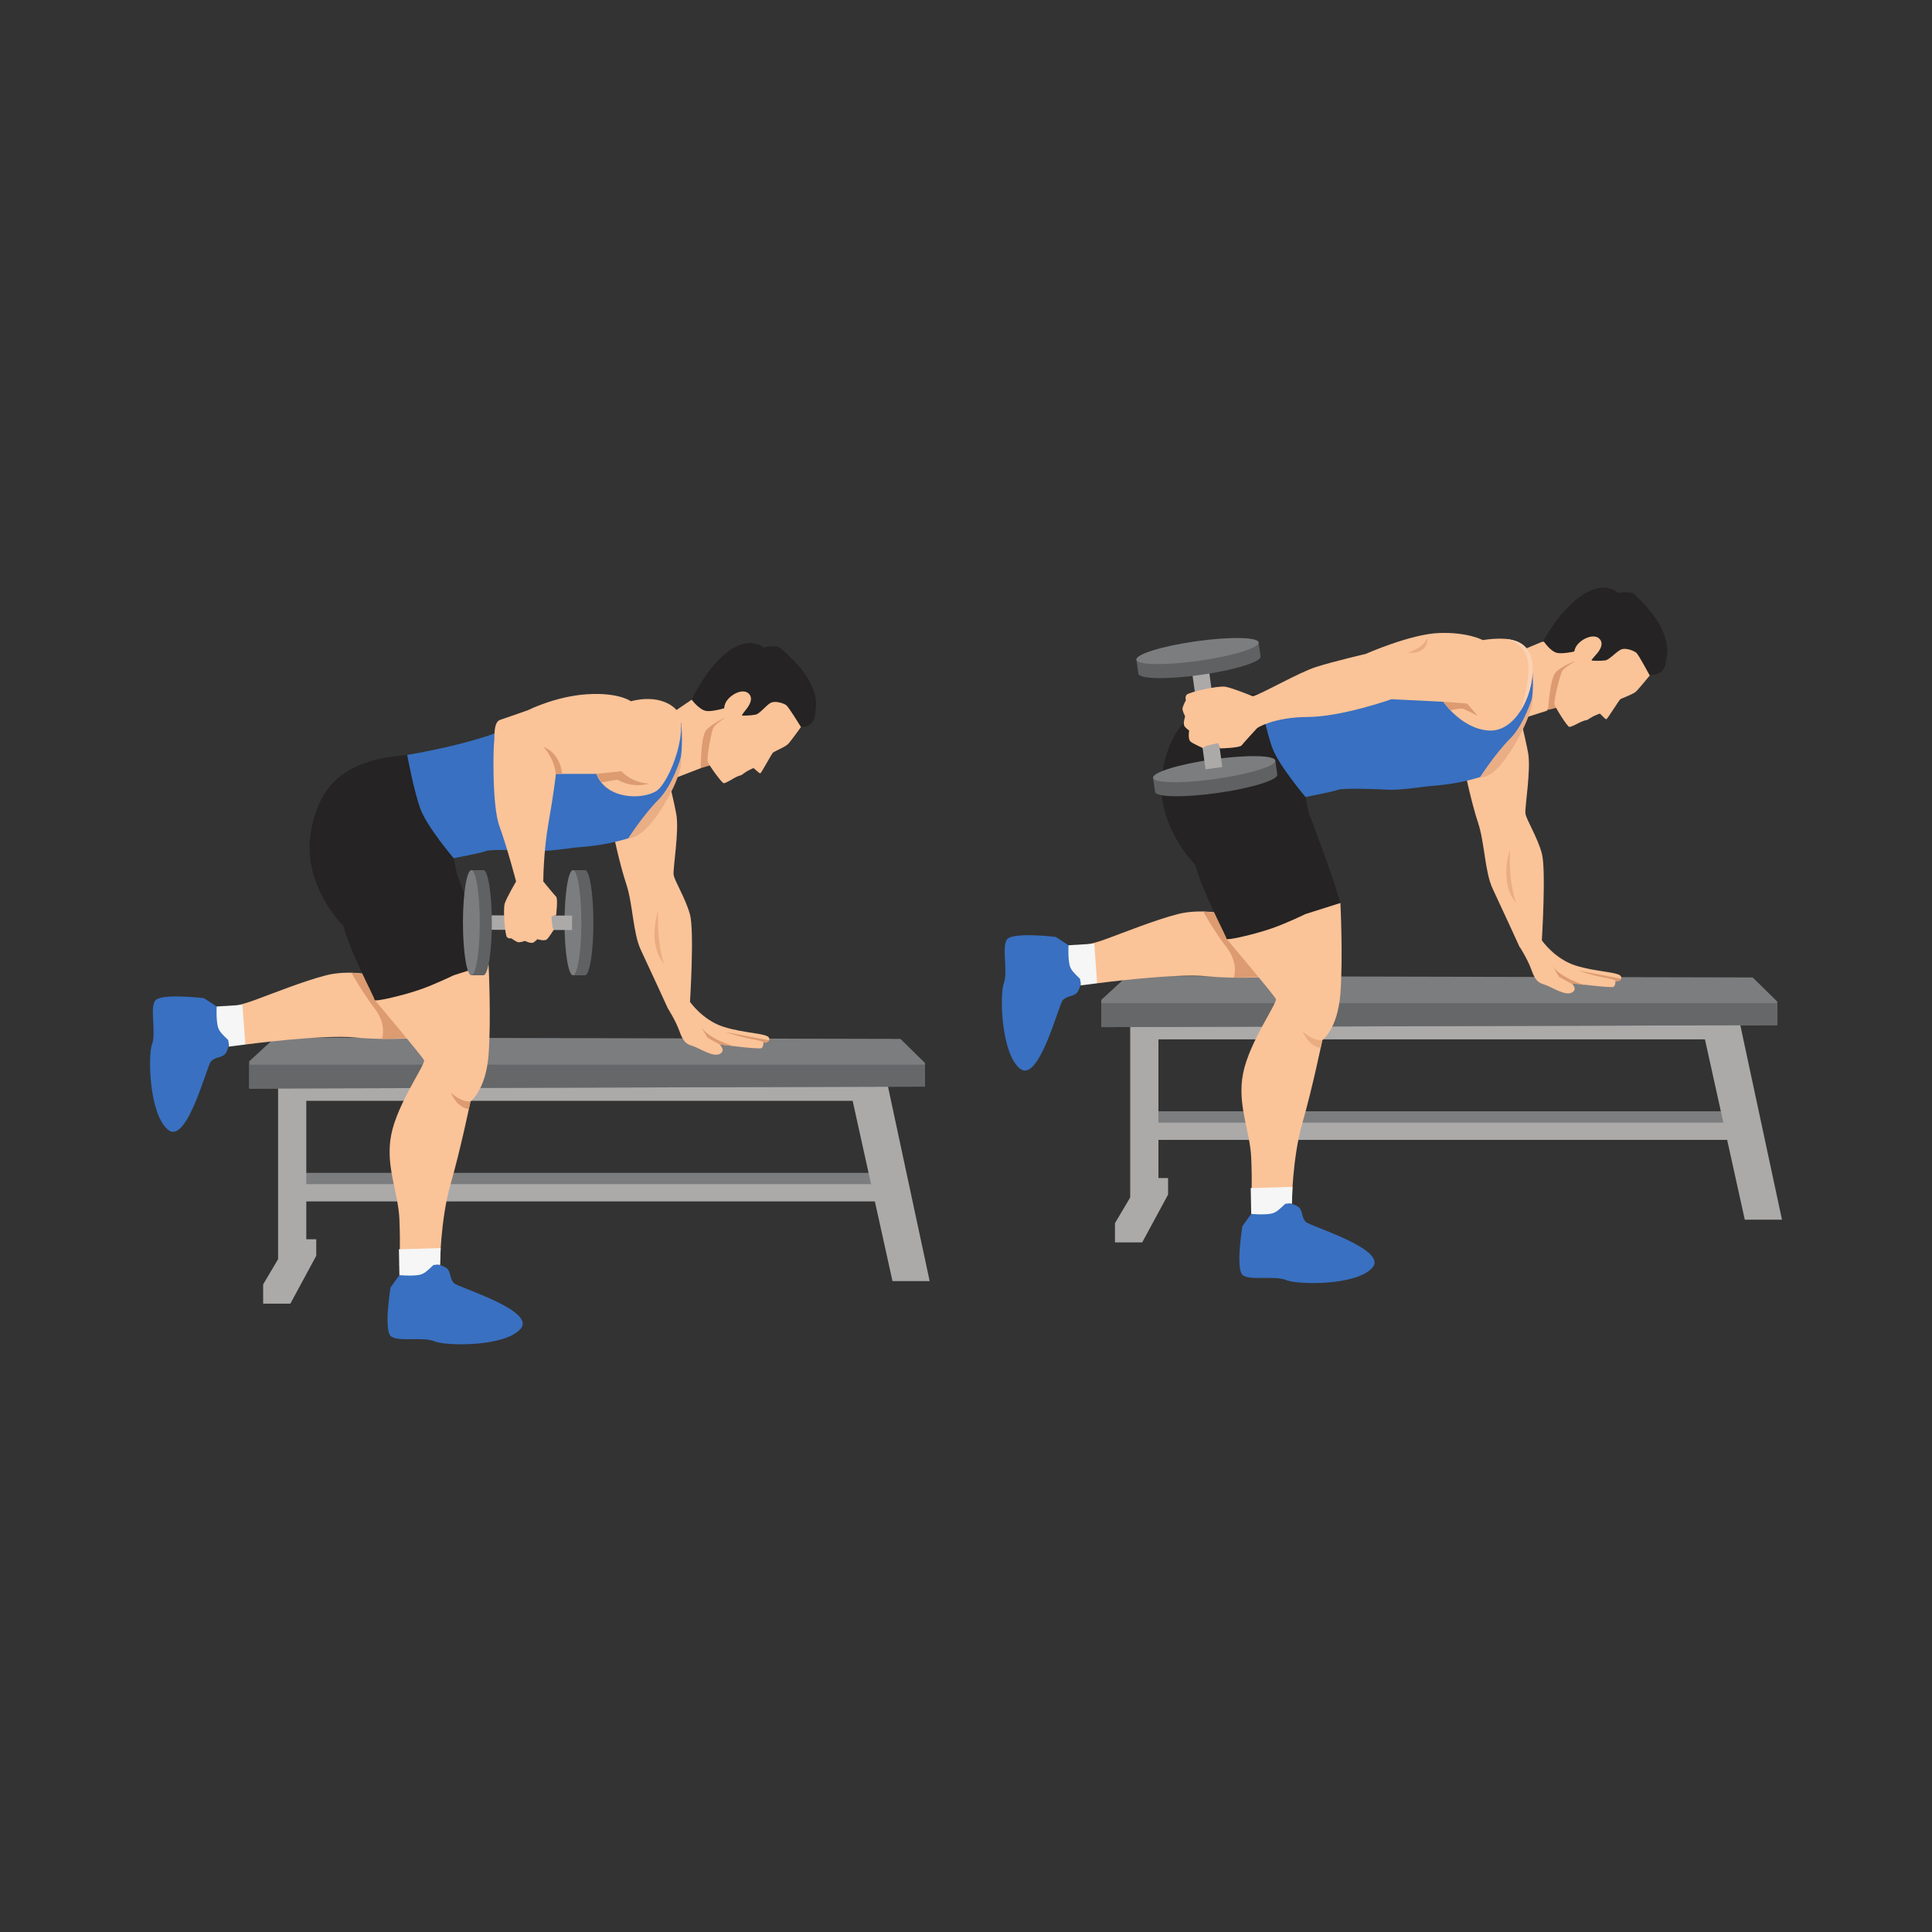 <?xml version="1.0" encoding="UTF-8" standalone="no"?>
<svg
   xmlns:dc="http://purl.org/dc/elements/1.1/"
   xmlns:cc="http://creativecommons.org/ns#"
   xmlns:rdf="http://www.w3.org/1999/02/22-rdf-syntax-ns#"
   xmlns:svg="http://www.w3.org/2000/svg"
   xmlns="http://www.w3.org/2000/svg"
   viewBox="0 0 2666.667 2666.667"
   height="2666.667"
   width="2666.667"
   xml:space="preserve"
   id="svg2"
   version="1.1"><rect x="0" y="0" width="2666.667" height="2666.667" fill="#333333" stroke="none"/><defs
     id="defs6"><clipPath
       id="clipPath60"
       clipPathUnits="userSpaceOnUse"><path
         id="path58"
         d="m 6878.91,10021.2 c -183.29,210.8 -64.15,554.5 -64.15,554.5 -13.75,-371.2 64.15,-554.5 64.15,-554.5" /></clipPath></defs><g
     transform="matrix(1.333,0,0,-1.333,0,2666.667)"
     id="g10"><g
       transform="scale(0.1)"
       id="g12"><g
         transform="scale(1.227)"
         id="g14"><path
           id="path16"
           style="fill:none;fill-opacity:1;fill-rule:nonzero;stroke:none"
           d="M 16300,0 H 0 V 16300 H 16300 V 0" /></g><path
         id="path18"
         style="fill:#606163;fill-opacity:1;fill-rule:nonzero;stroke:none"
         d="M 6057.49,10995 H 5932.61 V 9906.6 h 124.88 c 48.08,0 87.06,243.6 87.06,544.2 0,300.5 -38.98,544.2 -87.06,544.2" /><path
         id="path20"
         style="fill:#7c7d7f;fill-opacity:1;fill-rule:nonzero;stroke:none"
         d="m 6019.68,10450.8 c 0,-300.6 -38.99,-544.2 -87.07,-544.2 -48.09,0 -87.07,243.6 -87.07,544.2 0,300.5 38.98,544.2 87.07,544.2 48.08,0 87.07,-243.7 87.07,-544.2" /><path
         id="path22"
         style="fill:#7c7d7f;fill-opacity:1;fill-rule:nonzero;stroke:none"
         d="m 3054.73,7629.2 h 6014.68 v 231.3 H 3054.73 v -231.3" /><path
         id="path24"
         style="fill:#abaaa9;fill-opacity:1;fill-rule:nonzero;stroke:none"
         d="M 9151.89,7564.9 H 3054.73 v 178.7 h 6097.16 v -178.7" /><path
         id="path26"
         style="fill:#abaaa9;fill-opacity:1;fill-rule:nonzero;stroke:none"
         d="M 2879.44,8857.2 V 6966.8 h 292.14 V 8606.3 H 8828.82 L 9241.25,6740 h 384.95 l -433.06,2020.9 -6313.7,96.3" /><path
         id="path28"
         style="fill:#7c7d7f;fill-opacity:1;fill-rule:nonzero;stroke:none"
         d="m 2848.51,9262.3 -268.09,-247 v -281.9 l 6997.66,20.7 v 243.8 l -254.33,249.8 -6475.24,14.6" /><path
         id="path30"
         style="fill:#656769;fill-opacity:1;fill-rule:nonzero;stroke:none"
         d="m 2580.42,8980.9 v -247.5 l 6997.66,20.7 v 226.8 H 2580.42" /><path
         id="path32"
         style="fill:#fbc398;fill-opacity:1;fill-rule:nonzero;stroke:none"
         d="m 4130.57,9991.4 -250.98,-84.8 c 0,0 -268.08,59.6 -501.79,0 -233.71,-59.6 -563.66,-192.5 -749.26,-260.1 -185.6,-67.6 -261.21,-58.4 -268.08,-83.6 -6.88,-25.2 179.79,-373.5 179.79,-373.5 0,0 803.18,106.8 1140,72.9 336.83,-33.9 728.64,0 728.64,0 l -278.32,729.1" /><path
         id="path34"
         style="fill:#dc9b70;fill-opacity:1;fill-rule:nonzero;stroke:none"
         d="m 3997.24,9755.9 -117.65,150.7 -240.63,26.2 c 0,0 110.03,-200.3 240.63,-369.9 130.61,-169.6 75.7,-315.2 75.7,-315.2 0,0 423.15,12 391.53,10.1 -31.63,-1.9 -349.58,498.1 -349.58,498.1" /><path
         id="path36"
         style="fill:#fbc398;fill-opacity:1;fill-rule:nonzero;stroke:none"
         d="m 3879.59,9651.1 c 0,0 492.64,-583.1 510.97,-624.4 18.33,-41.2 -274.96,-444.5 -339.11,-769.8 -64.16,-325.4 71.85,-591.2 84.04,-875.3 12.19,-284.1 0,-476.6 0,-476.6 h 420.04 c 0,0 4.58,472 109.98,838.6 105.4,366.6 206.22,856.9 206.22,856.9 0,0 159.21,114.1 187.3,483.2 28.08,369.2 0,937.5 0,937.5 0,0 -645.56,77.9 -677.64,64.1 -32.07,-13.7 -501.8,-434.2 -501.8,-434.2" /><path
         id="path38"
         style="fill:#252323;fill-opacity:1;fill-rule:nonzero;stroke:none"
         d="m 4697.59,11118.7 34.37,-167.2 c 0,0 234.83,-605 327.07,-930.3 l -361.44,-114.6 c 0,0 -192.47,-94 -350.57,-148.9 -158.1,-55 -467.43,-130.6 -467.43,-106.6 0,24.1 -247.46,477.8 -323.07,766.5 0,0 -433.05,419.3 -336.82,976.1 96.23,556.7 433.06,749.2 996.72,793.9 563.66,44.7 481.17,-1068.9 481.17,-1068.9" /><path
         id="path40"
         style="fill:#fbc398;fill-opacity:1;fill-rule:nonzero;stroke:none"
         d="m 6347.33,11386.8 c 0,0 68.74,-330 137.49,-536.2 68.73,-206.2 68.73,-508.7 151.22,-682.8 82.49,-174.1 279.54,-604.9 279.54,-604.9 l 229.13,68.7 c 0,0 45.83,733.3 0,902.8 -45.83,169.6 -160.39,348.3 -169.56,412.5 -9.16,64.1 59.58,453.6 27.5,627.8 -32.08,174.1 -107.56,468 -107.56,468 l -389.66,-234.3 -158.1,-421.6" /><path
         id="path42"
         style="fill:#fbc398;fill-opacity:1;fill-rule:nonzero;stroke:none"
         d="m 7162.22,12760.2 -163.99,-111.3 -223.66,-371.2 107.29,-371.5 374.26,145 c 0,0 347.81,544.4 344.84,572.6 -2.96,28.2 -41.09,45.8 -79.99,118.1 -38.91,72.2 -358.75,18.3 -358.75,18.3" /><path
         id="path44"
         style="fill:#3970c1;fill-opacity:1;fill-rule:nonzero;stroke:none"
         d="m 7052.34,12521 c 0,0 37.38,-309.3 -38.23,-501.8 -75.62,-192.5 -103.11,-220 -103.11,-220 0,0 -144.35,-391.8 -405.57,-474.3 -261.21,-82.5 -494.92,-89.3 -549.91,-96.2 -54.99,-6.9 -288.7,-41.3 -405.56,-34.4 -116.86,6.9 -467.43,18.8 -515.55,-0.9 -48.11,-19.7 -336.82,-74.7 -336.82,-74.7 0,0 -274.95,323.1 -343.69,508.7 -68.74,185.6 -137.48,560.2 -137.48,560.2 0,0 673.64,111.4 1031.08,274 357.45,162.5 1024.22,138.5 1079.21,157.4 54.99,18.8 725.63,-98 725.63,-98" /><path
         id="path46"
         style="fill:#fbc398;fill-opacity:1;fill-rule:nonzero;stroke:none"
         d="m 6532.93,12743.4 c 0,0 274.96,86.9 453.68,-71.2 178.72,-158.1 -48.12,-769.9 -192.47,-859.2 -144.35,-89.4 -515.55,-89.4 -618.65,178.7 h -419.31 c 0,0 -20.62,-192.5 -75.61,-501.8 -55,-309.3 -55,-611.8 -55,-611.8 h -281.83 c 0,0 -89.36,343.7 -171.85,570.5 -82.48,226.9 -61.86,859.3 -54.99,879.9 6.87,20.6 -13.75,198.3 61.87,222.9 75.61,24.6 288.7,100.2 288.7,100.2 0,0 285.19,144.3 613.46,165 328.27,20.6 452,-73.2 452,-73.2" /><path
         id="path48"
         style="fill:#dc9b70;fill-opacity:1;fill-rule:nonzero;stroke:none"
         d="m 5627.87,12270.4 c 0,0 105.4,-104.6 128.31,-278.7 h 64.15 c 0,0 -13.74,213.8 -192.46,278.7" /><path
         id="path50"
         style="fill:#dc9b70;fill-opacity:1;fill-rule:nonzero;stroke:none"
         d="m 6175.49,11991.7 258.91,27.5 c 0,0 100.82,-119.2 288.71,-128.3 0,0 -164.98,-55 -329.95,41.2 l -167.62,-28.4 -50.05,88" /><path
         id="path52"
         style="fill:#e9ae86;fill-opacity:1;fill-rule:nonzero;stroke:none"
         d="m 7049.45,12160.5 c 0,0 -83.46,-288 -234.69,-439.2 -151.22,-151.2 -309.33,-396.4 -309.33,-396.4 0,0 148.29,-22.7 369.35,345.4 221.06,368.1 174.67,490.2 174.67,490.2" /><g
         id="g54"><g
           clip-path="url(#clipPath60)"
           id="g56"><path
             id="path62"
             style="fill:#eaad81;fill-opacity:1;fill-rule:nonzero;stroke:none"
             d="m 6695.62,10021.2 h 183.289 v 554.492 H 6695.62 Z" /></g></g><path
         id="path64"
         style="fill:#fbc398;fill-opacity:1;fill-rule:nonzero;stroke:none"
         d="m 6915.58,9562.9 c 0,0 77.9,-121.4 115.71,-224.6 37.81,-103.1 61.36,-140.9 133.79,-161.5 72.43,-20.6 213.34,-120.3 285.52,-85.9 72.18,34.4 0,99.7 0,99.7 0,0 415.87,-55 436.49,-37.8 20.62,17.1 17.19,58.4 17.19,58.4 0,0 79.05,0 58.43,48.1 -20.63,48.1 -254.34,44.7 -470.86,113.4 -216.54,68.8 -347.14,258.9 -347.14,258.9 l -127.17,19.5 -101.96,-88.2" /><path
         id="path66"
         style="fill:#dc9b70;fill-opacity:1;fill-rule:nonzero;stroke:none"
         d="m 7261.57,9367.4 65.3,-108.1 123.73,-68.7 147.27,-18.2 c 0,0 -243.5,66 -336.3,195" /><path
         id="path68"
         style="fill:#dc9b70;fill-opacity:1;fill-rule:nonzero;stroke:none"
         d="m 7904.28,9211.2 c 0,0 10.31,10.3 -120.3,34.3 -130.6,24.1 -271.51,72.2 -271.51,72.2 l 450.68,-84.7 c 0,0 -18.97,-39 -58.87,-21.8" /><path
         id="path70"
         style="fill:#abaaa9;fill-opacity:1;fill-rule:nonzero;stroke:none"
         d="m 5923.22,10375 -866.11,2.6 0.44,149.4 866.11,-2.6 -0.44,-149.4" /><path
         id="path72"
         style="fill:#606163;fill-opacity:1;fill-rule:nonzero;stroke:none"
         d="M 5005.62,10995 H 4880.74 V 9906.6 h 124.88 c 48.09,0 87.07,243.6 87.07,544.2 0,300.5 -38.98,544.2 -87.07,544.2" /><path
         id="path74"
         style="fill:#7c7d7f;fill-opacity:1;fill-rule:nonzero;stroke:none"
         d="m 4967.81,10450.8 c 0,-300.6 -38.98,-544.2 -87.07,-544.2 -48.08,0 -87.07,243.6 -87.07,544.2 0,300.5 38.99,544.2 87.07,544.2 48.09,0 87.07,-243.7 87.07,-544.2" /><path
         id="path76"
         style="fill:#dc9b70;fill-opacity:1;fill-rule:nonzero;stroke:none"
         d="m 4668.88,8692.2 c 0,0 97.45,-100.8 202.85,-91.7 l -16.93,-80.1 c 0,0 -118.41,6.8 -185.92,171.8" /><path
         id="path78"
         style="fill:#3970c1;fill-opacity:1;fill-rule:nonzero;stroke:none"
         d="m 4043.84,6673.5 c 0,0 -73.35,-447.8 5.49,-506.6 78.84,-58.8 332.17,-0.9 448.39,-50.5 116.23,-49.7 725.84,-60.2 892.58,128.3 166.74,188.6 -642.73,428 -688.51,473.2 -45.77,45.2 -31.01,103.4 -67.13,146.6 -36.12,43.3 -226.53,80.8 -226.53,80.8 0,0 -68.19,96.2 -128.23,38 -60.03,-58.1 -236.06,-309.8 -236.06,-309.8" /><path
         id="path80"
         style="fill:#f5f6f5;fill-opacity:1;fill-rule:nonzero;stroke:none"
         d="m 4487.99,6906.1 c 0,0 -56.78,-54.8 -82.54,-73.3 -36.41,-26.2 -67.09,-29.1 -67.09,-29.1 -78.43,-14.1 -202.7,-2.1 -202.7,-2.1 l -5.09,267.3 432.5,13 -6.31,-176.1 c 0,0 4.49,12.1 -68.77,0.3" /><path
         id="path82"
         style="fill:#3970c1;fill-opacity:1;fill-rule:nonzero;stroke:none"
         d="m 2111.78,9669.6 c 0,0 -450.54,54.3 -505.95,-27 -55.4,-81.2 13.14,-331.9 -31.51,-450.1 -44.64,-118.2 -29.38,-727.7 166.07,-886.3 195.45,-158.6 400.32,660.2 443.54,707.9 43.23,47.6 102.04,35.4 143.7,73.3 41.67,37.9 71.13,229.7 71.13,229.7 0,0 93.17,72.2 32.52,129.8 -60.65,57.5 -319.5,222.7 -319.5,222.7" /><path
         id="path84"
         style="fill:#f5f6f5;fill-opacity:1;fill-rule:nonzero;stroke:none"
         d="m 2362.94,9235.7 c 0,0 -57.15,54.4 -76.72,79.3 -27.69,35.3 -31.94,65.8 -31.94,65.8 -17.38,77.8 -10.69,202.5 -10.69,202.5 l 266.83,16.4 29.83,-410.3 -174.69,-22.4 c 0,0 12.31,-4 -2.62,68.7" /><path
         id="path86"
         style="fill:#abaaa9;fill-opacity:1;fill-rule:nonzero;stroke:none"
         d="m 2879.44,6966.8 -154.66,-261.2 v -199.3 h 281.83 l 268.08,495.7 v 171.1 h -219.96 l -175.29,-206.3" /><path
         id="path88"
         style="fill:#dc9b70;fill-opacity:1;fill-rule:nonzero;stroke:none"
         d="m 7511.48,12576.4 c 0,0 -138.33,-63.8 -197.55,-129.6 -59.23,-65.8 -57.81,-395.6 -57.81,-395.6 l 204.67,61.6 50.69,463.6" /><path
         id="path90"
         style="fill:#252323;fill-opacity:1;fill-rule:nonzero;stroke:none"
         d="m 8293.91,12477 c 133.83,-0.4 145.91,117 145.91,117 0,0 0,0 9.5,107.5 9.49,107.5 -60.64,276.7 -184.3,412.9 -123.67,136.1 -203.81,192.7 -203.81,192.7 -70.78,16.3 -155.39,-6.5 -155.39,-6.5 0,0 -132.6,125 -359.22,-36.3 -226.62,-161.2 -384.38,-504.1 -384.38,-504.1 0,0 76.94,-104.4 149.14,-116.5 72.2,-12.2 234.83,41.4 234.83,41.4 0,0 146.7,-264.4 161.95,-262 15.25,2.3 507.71,57.6 507.71,57.6 l 61.51,-6.7 c 4.83,2 10.33,3 16.55,3" /><path
         id="path92"
         style="fill:#fbc398;fill-opacity:1;fill-rule:nonzero;stroke:none"
         d="m 8293.91,12477 c 0,0 -105.9,-147.7 -134.08,-176.6 -28.16,-28.8 -140.81,-75.5 -155.4,-87.9 -14.59,-12.3 -119.85,-210.7 -131.59,-214.8 -11.73,-4.2 -64.82,55 -71.98,53.7 -7.15,-1.3 -72.53,-34.4 -77.48,-39.9 -4.94,-5.4 -18.88,-11.8 -18.88,-11.8 0,0 -22.52,-21.3 -38.64,-24.2 -16.12,-2.9 -39.52,-15.2 -49.18,-18.9 -9.66,-3.7 -102.16,-64 -123.08,-61.2 -20.91,2.8 -154.82,188.4 -166.19,224.3 -11.37,35.9 38.48,317.6 61.62,354.4 23.15,36.9 122.45,102.3 122.45,102.3 0,0 -36.81,91.8 9.49,165.5 46.29,73.7 169.93,138.4 230.6,82.4 60.67,-56.1 -8.52,-144.1 -27.53,-167.2 -19.01,-23.1 -42.02,-55 -42.16,-59.9 -0.14,-4.9 96.68,-1.6 143.07,8.4 46.39,9.9 118.56,111 166.23,126.5 47.67,15.6 126.05,-10.2 151,-29.7 24.95,-19.4 151.73,-225.4 151.73,-225.4" /><path
         id="path94"
         style="fill:#fbc398;fill-opacity:1;fill-rule:nonzero;stroke:none"
         d="m 5343.74,10878.1 c 0,0 -96.24,-165 -116.86,-226.8 -20.62,-61.9 2.29,-332.3 22.92,-350.6 20.62,-18.3 45.83,-11.5 45.83,-11.5 0,0 52.7,-41.2 75.61,-41.2 22.91,0 54.99,11.4 61.86,13.8 6.88,2.2 64.16,-34.4 93.95,-13.8 29.79,20.6 36.66,32.1 36.66,32.1 0,0 75.61,-25.2 100.82,0 25.2,25.2 71.03,100.8 71.03,100.8 0,0 -11.46,6.9 -16.04,32.1 -4.59,25.2 -9.17,105.4 -9.17,105.4 l 48.12,9.1 c 0,0 20.62,171.9 0,192.5 -20.62,20.6 -132.9,158.1 -132.9,158.1 0,0 -80.19,75.6 -105.4,73.3 -25.2,-2.3 -176.43,-73.3 -176.43,-73.3" /><g
         transform="scale(1.098)"
         id="g96"><path
           id="path98"
           style="fill:#7c7d7f;fill-opacity:1;fill-rule:nonzero;stroke:none"
           d="M 10819.8,7528.83 H 16300 v 210.75 h -5480.2 v -210.75" /></g><g
         transform="scale(1.103)"
         id="g100"><path
           id="path102"
           style="fill:#abaaa9;fill-opacity:1;fill-rule:nonzero;stroke:none"
           d="m 16300,7435.95 h -5529.9 v 162.08 H 16300 v -162.08" /></g><g
         transform="scale(1.132)"
         id="g104"><path
           id="path106"
           style="fill:#abaaa9;fill-opacity:1;fill-rule:nonzero;stroke:none"
           d="M 10338.3,8386.68 V 6716.34 h 258.2 v 1448.64 h 4998.9 l 364.4,-1649.13 h 340.2 l -382.7,1785.83 -5579,85" /></g><g
         transform="scale(1.129)"
         id="g108"><path
           id="path110"
           style="fill:#7c7d7f;fill-opacity:1;fill-rule:nonzero;stroke:none"
           d="m 10338,8767.55 -237.5,-218.83 v -249.66 l 6199.5,18.25 v 216 l -225.3,221.31 -5736.7,12.93" /></g><g
         transform="scale(1.129)"
         id="g112"><path
           id="path114"
           style="fill:#656769;fill-opacity:1;fill-rule:nonzero;stroke:none"
           d="m 10100.5,8518.25 v -219.19 l 6199.5,18.25 v 200.94 h -6199.5" /></g><path
         id="path116"
         style="fill:#abaaa9;fill-opacity:1;fill-rule:nonzero;stroke:none"
         d="M 11699.7,7600.8 11545,7339.6 v -199.4 h 281.9 l 268.1,495.7 V 7807 h -220 l -175.3,-206.2" /><path
         id="path118"
         style="fill:#fbc398;fill-opacity:1;fill-rule:nonzero;stroke:none"
         d="m 12950.8,10625.3 -250.9,-84.8 c 0,0 -268.1,59.6 -501.8,0 -233.7,-59.6 -563.7,-192.5 -749.3,-260.1 -185.6,-67.5 -261.2,-58.4 -268.1,-83.6 -6.8,-25.2 179.8,-373.5 179.8,-373.5 0,0 803.2,106.8 1140,72.9 336.9,-33.9 728.7,0 728.7,0 l -278.4,729.1" /><path
         id="path120"
         style="fill:#dc9b70;fill-opacity:1;fill-rule:nonzero;stroke:none"
         d="m 12817.5,10389.8 -117.6,150.7 -240.7,26.2 c 0,0 110.1,-200.3 240.7,-369.9 130.6,-169.5 75.7,-315.2 75.7,-315.2 0,0 423.1,12 391.5,10.1 -31.6,-1.9 -349.6,498.1 -349.6,498.1" /><path
         id="path122"
         style="fill:#fbc398;fill-opacity:1;fill-rule:nonzero;stroke:none"
         d="m 12699.9,10285 c 0,0 492.6,-583.1 510.9,-624.4 18.4,-41.2 -274.9,-444.5 -339.1,-769.8 -64.1,-325.4 71.9,-591.2 84.1,-875.3 12.1,-284.1 0,-476.6 0,-476.6 h 420 c 0,0 4.6,472 110,838.6 105.4,366.6 206.2,857 206.2,857 0,0 159.2,114 187.3,483.2 28.1,369.1 0,937.4 0,937.4 0,0 -645.6,77.9 -677.6,64.1 -32.1,-13.7 -501.8,-434.2 -501.8,-434.2" /><path
         id="path124"
         style="fill:#252323;fill-opacity:1;fill-rule:nonzero;stroke:none"
         d="m 13517.9,11752.6 34.3,-167.2 c 0,0 234.9,-605 327.1,-930.3 l -361.4,-114.6 c 0,0 -192.5,-93.9 -350.6,-148.9 -158.1,-55 -467.4,-130.6 -467.4,-106.6 0,24.1 -247.5,477.8 -323.1,766.5 0,0 -433.1,419.3 -336.8,976.1 96.2,556.8 433,749.2 996.7,793.9 563.7,44.7 481.2,-1068.9 481.2,-1068.9" /><g
         transform="scale(1.006)"
         id="g126"><path
           id="path128"
           style="fill:#fbc398;fill-opacity:1;fill-rule:nonzero;stroke:none"
           d="m 15871.8,13279.3 -303.4,-126 -110.1,-329.2 84.1,-374.9 379.8,121.3 c 0,0 377.8,519 376.5,547.1 -1.2,28.2 -37.9,47.9 -72.2,121.9 -34.2,74 -354.7,39.8 -354.7,39.8" /></g><path
         id="path130"
         style="fill:#fbc398;fill-opacity:1;fill-rule:nonzero;stroke:none"
         d="m 15167.6,12020.7 c 0,0 68.7,-329.9 137.5,-536.2 68.7,-206.2 68.7,-508.6 151.2,-682.8 82.5,-174.1 279.5,-604.9 279.5,-604.9 l 229.2,68.8 c 0,0 45.8,733.2 0,902.7 -45.8,169.6 -160.4,348.3 -169.6,412.5 -9.1,64.1 59.6,453.6 27.5,627.8 -32.1,174.1 -107.5,468 -107.5,468 l -389.7,-234.3 -158.1,-421.6" /><path
         id="path132"
         style="fill:#3970c1;fill-opacity:1;fill-rule:nonzero;stroke:none"
         d="m 15851.2,13208.8 c 0,0 58.8,-363.2 -16.8,-555.7 -75.6,-192.5 -103.1,-220 -103.1,-220 0,0 -144.4,-391.8 -405.6,-474.3 -261.2,-82.5 -494.9,-89.3 -549.9,-96.2 -55,-6.9 -288.7,-41.2 -405.6,-34.4 -116.8,6.9 -467.4,18.8 -515.5,-0.9 -48.1,-19.7 -336.8,-74.7 -336.8,-74.7 0,0 -275,323.1 -343.7,508.7 -68.8,185.6 -137.5,560.2 -137.5,560.2 0,0 673.6,111.4 1031.1,274 357.4,162.5 1024.2,138.5 1079.2,157.4 55,18.9 704.2,-44.1 704.2,-44.1" /><path
         id="path134"
         style="fill:#e9ae86;fill-opacity:1;fill-rule:nonzero;stroke:none"
         d="m 15869.7,12794.4 c 0,0 -83.4,-288 -234.7,-439.2 -151.2,-151.2 -309.3,-396.4 -309.3,-396.4 0,0 125.2,-51.4 346.2,316.7 221.1,368.1 197.8,518.9 197.8,518.9" /><g
         transform="scale(1.001)"
         id="g136"><path
           id="path138"
           style="fill:#dc9b70;fill-opacity:1;fill-rule:nonzero;stroke:none"
           d="m 16300,13151 c 0,0 -141.8,-55.3 -204.8,-117.3 -63.1,-62.1 -81.7,-391.2 -81.7,-391.2 l 208,49.1 78.5,459.4" /></g><g
         transform="scale(1.06)"
         id="g140"><path
           id="path142"
           style="fill:#252323;fill-opacity:1;fill-rule:nonzero;stroke:none"
           d="m 16125.7,12281.9 c 126.1,-8.1 144.1,101.9 144.1,101.9 0,0 0,0 15.1,100.7 15.1,100.7 -41.3,264.1 -150.1,399.5 -108.6,135.3 -180.9,193.2 -180.9,193.2 -65.8,19.3 -146.7,2.7 -146.7,2.7 0,0 -117.8,125.3 -340.5,-13.7 -222.7,-138.9 -390.9,-452.9 -390.9,-452.9 0,0 66.5,-102.7 133.8,-118.3 67.4,-15.5 223.7,25.7 223.7,25.7 0,0 123,-257.5 137.5,-256.2 14.5,1.4 481.6,25.3 481.6,25.3 l 57.5,-9.8 c 4.7,1.6 9.9,2.3 15.8,1.9" /></g><g
         transform="scale(1.048)"
         id="g144"><path
           id="path146"
           style="fill:#fbc398;fill-opacity:1;fill-rule:nonzero;stroke:none"
           d="m 16300,12414.7 c 0,0 -109.3,-134.6 -137.8,-160.4 -28.6,-25.9 -138.5,-63.9 -153.2,-74.8 -14.5,-10.9 -126.2,-193.7 -137.6,-197 -11.5,-3.3 -58.6,56.2 -65.4,55.4 -6.9,-0.9 -71.1,-28.6 -76.2,-33.5 -4.9,-4.9 -18.6,-10.2 -18.6,-10.2 0,0 -22.7,-19 -38.2,-20.8 -15.5,-1.9 -38.5,-12.2 -47.9,-15.2 -9.5,-2.9 -100.9,-55.1 -120.7,-51.2 -19.8,4 -136.6,188.4 -145.4,223.2 -8.6,34.9 55.1,300.2 79.2,334 24.1,33.7 122.5,90.3 122.5,90.3 0,0 -29.8,89.5 18.6,157 48.4,67.5 169.8,122 224.4,65.2 54.4,-56.9 -16.4,-136.8 -35.9,-157.6 -19.5,-20.9 -43.2,-50.1 -43.6,-54.7 -0.5,-4.6 92,-7.1 136.7,-0.3 44.7,6.8 119.2,98.9 165.6,111 46.3,12 119.4,-17.1 142,-37 22.7,-20 131.5,-223.4 131.5,-223.4" /></g><path
         id="path148"
         style="fill:#eaad81;fill-opacity:1;fill-rule:nonzero;stroke:none"
         d="m 15699.2,10655.1 c -183.3,210.8 -64.2,554.5 -64.2,554.5 -13.7,-371.2 64.2,-554.5 64.2,-554.5" /><path
         id="path150"
         style="fill:#606163;fill-opacity:1;fill-rule:nonzero;stroke:none"
         d="m 13225.7,11984.6 -20.5,145.2 -34.7,-4.9 -1231,-173.8 20.5,-145.2 c 7.9,-56 297.6,-61.3 647.1,-11.9 349.6,49.3 626.5,134.7 618.6,190.6" /><path
         id="path152"
         style="fill:#7c7d7f;fill-opacity:1;fill-rule:nonzero;stroke:none"
         d="m 12586.6,11939.2 c -349.5,-49.4 -639.2,-44 -647.1,11.9 -7.9,55.9 269,141.3 618.5,190.6 349.5,49.4 639.3,44 647.2,-11.9 7.9,-55.9 -269.1,-141.3 -618.6,-190.6" /><g
         transform="scale(1.031)"
         id="g154"><path
           id="path156"
           style="fill:#fbc398;fill-opacity:1;fill-rule:nonzero;stroke:none"
           d="m 15264.2,9891.22 c 0,0 75.7,-117.8 112.3,-217.79 36.7,-100.01 59.5,-136.77 129.8,-156.76 70.3,-19.98 206.9,-116.69 277,-83.32 69.9,33.37 0,96.71 0,96.71 0,0 403.3,-53.35 423.4,-36.67 20,16.69 16.7,56.66 16.7,56.66 0,0 76.6,0 56.6,46.65 -20,46.66 -246.8,43.36 -456.8,110.04 -210,66.68 -336.7,251.15 -336.7,251.15 l -123.4,18.9 -98.9,-85.57" /></g><g
         transform="scale(1.007)"
         id="g158"><path
           id="path160"
           style="fill:#dc9b70;fill-opacity:1;fill-rule:nonzero;stroke:none"
           d="m 15966.1,9929.4 64.8,-107.37 123,-68.2 146.1,-18.07 c 0,0 -241.7,65.53 -333.9,193.64" /></g><g
         transform="scale(1.03)"
         id="g162"><path
           id="path164"
           style="fill:#dc9b70;fill-opacity:1;fill-rule:nonzero;stroke:none"
           d="m 16242.9,9561.54 c 0,0 10,10 -116.8,33.41 -126.9,23.31 -263.8,70.02 -263.8,70.02 l 437.7,-82.26 c 0,0 -18.4,-37.88 -57.1,-21.17" /></g><path
         id="path166"
         style="fill:#abaaa9;fill-opacity:1;fill-rule:nonzero;stroke:none"
         d="m 12482.7,12038.9 -139.2,1007.7 173.8,24 139.2,-1007.7 -173.8,-24" /><path
         id="path168"
         style="fill:#606163;fill-opacity:1;fill-rule:nonzero;stroke:none"
         d="m 13052.9,13207.8 -20.5,145.2 -34.6,-4.9 -1231,-173.8 20.5,-145.2 c 7.9,-55.9 297.6,-61.3 647.1,-11.9 349.5,49.3 626.4,134.7 618.5,190.6" /><path
         id="path170"
         style="fill:#7c7d7f;fill-opacity:1;fill-rule:nonzero;stroke:none"
         d="m 12413.9,13162.4 c -349.5,-49.3 -639.2,-44 -647.1,11.9 -7.9,55.9 269,141.3 618.5,190.6 349.5,49.4 639.3,44 647.2,-11.9 7.8,-55.9 -269.1,-141.2 -618.6,-190.6" /><path
         id="path172"
         style="fill:#edcab2;fill-opacity:1;fill-rule:nonzero;stroke:none"
         d="m 13675.1,9154.3 v 0 c 0.2,0.9 0.4,1.8 0.5,2.7 l -0.5,-2.7 m 16.9,80.2 v 0 0 0" /><path
         id="path174"
         style="fill:#eaad81;fill-opacity:1;fill-rule:nonzero;stroke:none"
         d="m 13675.1,9154.3 c -1.2,0.1 -118.8,7.7 -185.9,171.8 0,0 89.1,-92.2 189.1,-92.2 4.6,0 9.1,0.2 13.7,0.6 v 0 l -16.4,-77.5 c -0.1,-0.9 -0.3,-1.8 -0.5,-2.7" /><path
         id="path176"
         style="fill:#3970c1;fill-opacity:1;fill-rule:nonzero;stroke:none"
         d="m 12864.1,7307.5 c 0,0 -73.3,-447.9 5.5,-506.7 78.8,-58.8 332.2,-0.9 448.4,-50.5 116.2,-49.6 725.8,-60.2 892.6,128.3 166.7,188.6 -642.7,428 -688.5,473.2 -45.8,45.2 -31,103.4 -67.2,146.7 -36.1,43.2 -226.5,80.8 -226.5,80.8 0,0 -68.2,96.1 -128.2,37.9 -60.1,-58.1 -236.1,-309.7 -236.1,-309.7" /><path
         id="path178"
         style="fill:#f5f6f5;fill-opacity:1;fill-rule:nonzero;stroke:none"
         d="m 13308.3,7540 c 0,0 -56.8,-54.8 -82.6,-73.3 -36.4,-26.1 -67.1,-29.1 -67.1,-29.1 -78.4,-14.1 -202.7,-2.1 -202.7,-2.1 l -5.1,267.3 432.5,13.1 -6.3,-176.2 c 0,0 4.5,12.2 -68.7,0.3" /><path
         id="path180"
         style="fill:#3970c1;fill-opacity:1;fill-rule:nonzero;stroke:none"
         d="m 10932.1,10303.5 c 0,0 -450.6,54.3 -506,-26.9 -55.4,-81.3 13.1,-332 -31.5,-450.2 -44.6,-118.2 -29.4,-727.7 166.1,-886.3 195.4,-158.6 400.3,660.3 443.5,707.9 43.2,47.7 102,35.4 143.7,73.3 41.7,37.9 71.1,229.7 71.1,229.7 0,0 93.2,72.3 32.6,129.8 -60.7,57.5 -319.5,222.7 -319.5,222.7" /><path
         id="path182"
         style="fill:#f5f6f5;fill-opacity:1;fill-rule:nonzero;stroke:none"
         d="m 11183.2,9869.6 c 0,0 -57.1,54.4 -76.7,79.4 -27.7,35.2 -31.9,65.8 -31.9,65.8 -17.4,77.7 -10.7,202.4 -10.7,202.4 l 266.8,16.4 29.8,-410.3 -174.7,-22.4 c 0,0 12.3,-4 -2.6,68.7" /><path
         id="path184"
         style="fill:#fbc398;fill-opacity:1;fill-rule:nonzero;stroke:none"
         d="m 12952.7,12554.8 66.2,-87.1 c 0,0 170.3,111.7 523.1,113.4 352.9,1.7 866.2,183.9 866.2,183.9 l 536.1,-26.3 c 0,0 188.4,-277.8 467.4,-297.9 279.1,-20.1 458.4,357.4 458.3,632.4 0,274.9 -176.7,356.2 -516.8,304.1 0,0 -156,83.9 -452,73.2 -296,-10.7 -761,-216.9 -761,-216.9 0,0 -327.8,-75.9 -511.1,-134.2 -183.3,-58.3 -552.3,-274.7 -656.5,-304 -104.2,-29.2 -19.9,-240.6 -19.9,-240.6" /><path
         id="path186"
         style="fill:#dc9b70;fill-opacity:1;fill-rule:nonzero;stroke:none"
         d="m 14944.3,12738.7 246.3,-18.4 110,-127.1 c 0,0 -123.7,63 -151.2,72.7 -27.5,9.7 -131.5,-15.4 -131.5,-15.4 l -73.6,88.2" /><path
         id="path188"
         style="fill:#eaad81;fill-opacity:1;fill-rule:nonzero;stroke:none"
         d="m 14610.3,13243.4 c -17,0 -28,1.6 -28,1.6 0,0 29.8,11.5 103.1,52.7 73.3,41.3 93.9,103.1 93.9,103.1 0,0 16.1,-64.1 -43.5,-116.8 -39.1,-34.6 -93.1,-40.6 -125.5,-40.6" /><path
         id="path190"
         style="fill:#fcd2b5;fill-opacity:1;fill-rule:nonzero;stroke:none"
         d="m 15815,13185.3 c 44.1,-161.7 -45.6,-462.7 -70.5,-540.7 80.3,126.5 125.6,290.5 125.5,428.6 0,206.5 -99.6,303.7 -293.4,317.3 3.4,-0.4 188,-20.1 238.4,-205.2" /><path
         id="path192"
         style="fill:#fbc398;fill-opacity:1;fill-rule:nonzero;stroke:none"
         d="m 12972.6,12795.4 c 0,0 -207.7,84.8 -283,98.7 -75.3,13.8 -386,-57.3 -403.9,-84.3 -17.9,-26.9 -5.8,-55.1 -5.8,-55.1 0,0 -39.3,-68.1 -35.6,-94.7 3.8,-26.7 22.4,-62.1 26.2,-69.7 3.8,-7.6 -29.4,-80.3 -0.6,-111.5 28.9,-31.3 43.4,-37.4 43.4,-37.4 0,0 -16.9,-92.1 16.5,-117.2 33.5,-25.2 128.9,-66.1 128.9,-66.1 0,0 6.1,14.5 34.7,23.9 28.5,9.5 121.1,28 121.1,28 l 18.5,-54.4 c 0,0 203.2,4.2 223.8,31.6 20.6,27.3 162.1,180.5 162.1,180.5 0,0 74.7,105.6 67.9,134.6 -6.8,28.9 -114.2,193.1 -114.2,193.1" /></g></g></svg>